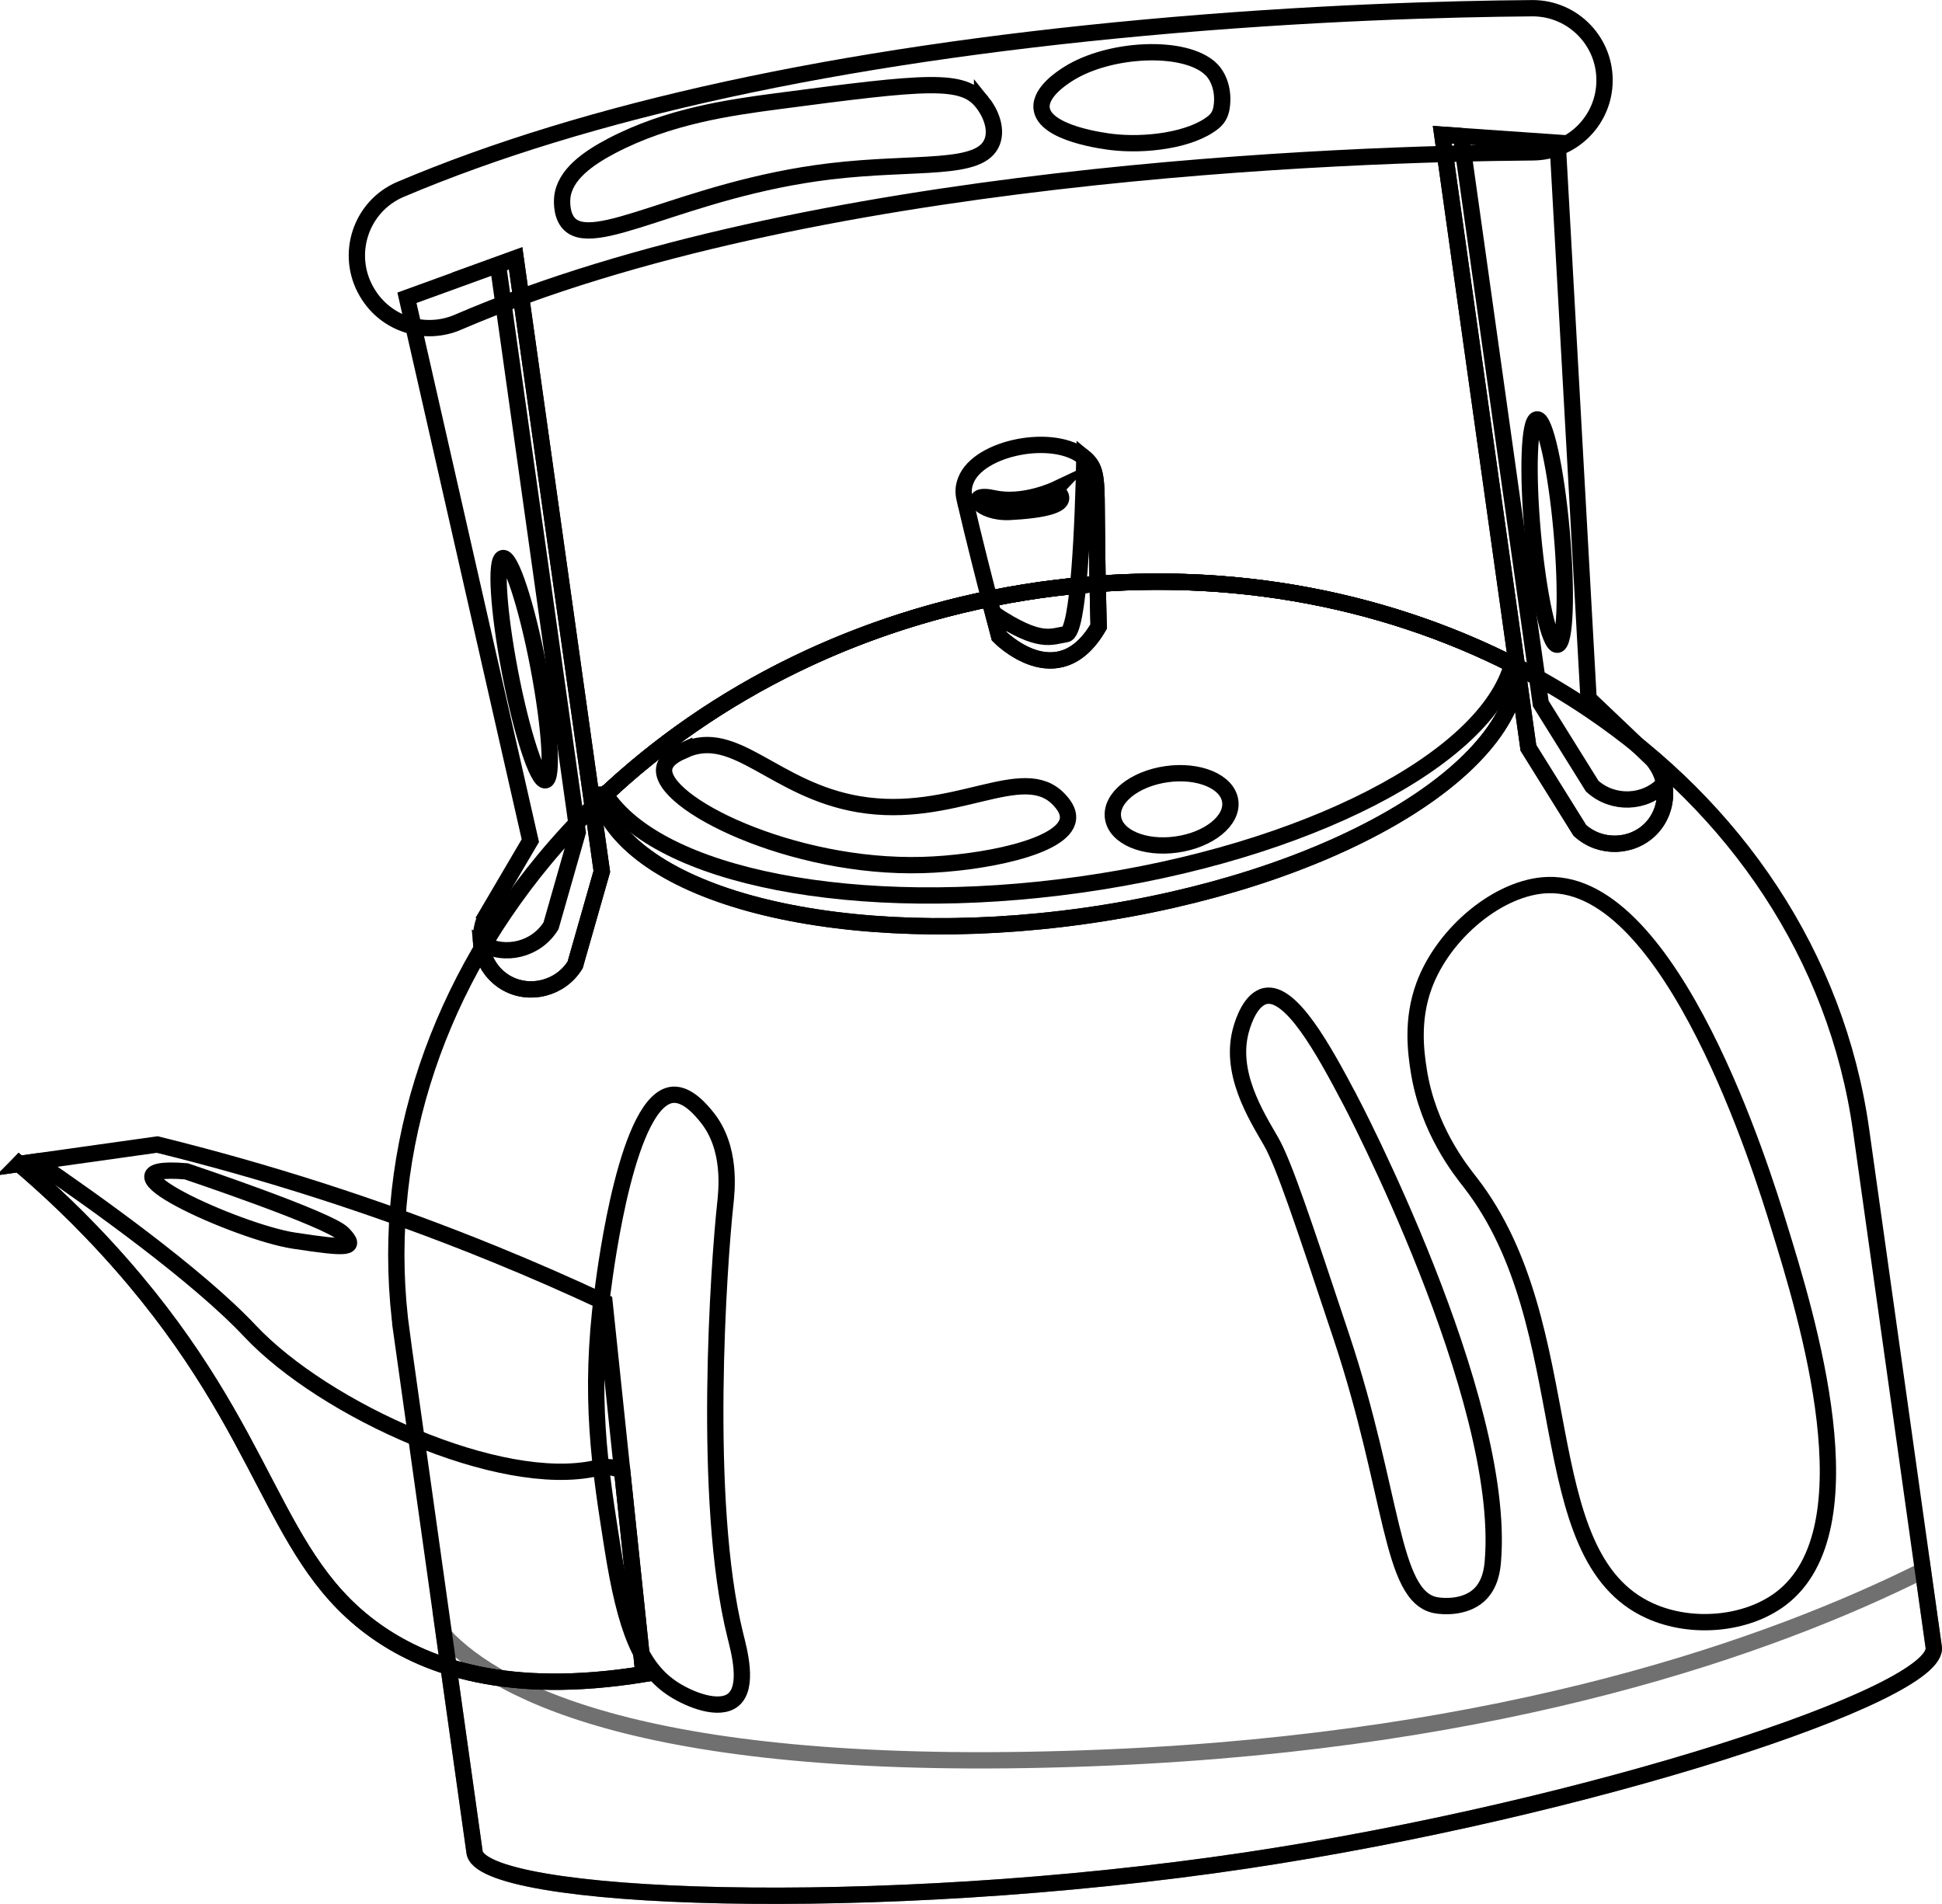 <?xml version="1.0" encoding="UTF-8"?><svg id="Layer_1" xmlns="http://www.w3.org/2000/svg" viewBox="0 0 357.2 350.19"><defs><style>.cls-1{opacity:.56;}.cls-1,.cls-2{fill:none;stroke:#000;stroke-miterlimit:10;stroke-width:3px;}</style></defs><g id="teapot"><path class="cls-2" d="m3.52,214.08c4.52,3.84,11.34,10,18.71,18.39,27.98,31.84,27.65,54.52,47.69,68.08,8.66,5.86,23.25,11.45,48.44,7.37-1.31-12.45-2.61-24.91-3.92-37.37-1.08-10.34-2.17-20.69-3.25-31.03-6.49-3.03-13.26-6.01-20.31-8.88-21.83-8.9-42.69-15.38-61.96-20.13l-25.4,3.57Z"/><path class="cls-2" d="m3.52,214.08c4.52,3.84,11.34,10,18.71,18.39,27.98,31.84,27.65,54.52,47.69,68.08,8.66,5.86,23.25,11.45,48.44,7.37-1.31-12.45-2.61-24.91-3.92-37.37-1.35-.71-2.94-.93-4.83-.5-17.53,3.93-49.87-10.59-63.66-25.27-9.72-10.34-28.89-23.98-39.36-31.12l-3.08.43Z"/><path class="cls-2" d="m73.93,245.59l13.35,95.01c.88,8.98,73.59,11.8,141.95,1.59,62.7-9.37,128.02-30.65,126.44-39.3l-13.35-95.01c-4.52-32.19-23.22-59.32-49.9-77.32-4.19-2.83-8.58-5.43-13.14-7.79-.38-.2-.76-.39-1.15-.59-24.6-12.43-54.1-17.89-84.82-13.93h-.01c-.54.07-1.08.14-1.63.22h-.09c-1.03.16-2.05.31-3.08.47-30.44,4.88-57.11,18.39-77.13,37.2-.35.32-.7.65-1.04.98-3.67,3.52-7.12,7.23-10.32,11.1-20.3,24.53-30.56,55.48-26.08,87.37Z"/><path class="cls-2" d="m110.32,147.12c6.64,18.07,44.97,27.55,89.12,21.35,44.63-6.27,79.12-26.31,79.82-45.7-25.3-13.09-55.93-18.75-87.76-14.27-32.23,4.53-60.4,18.69-81.19,38.63Z"/><path class="cls-2" d="m303.89,139.62c-3.9-3.71-7.8-7.42-11.7-11.13l-5.69-102.24-21.22-1.47,15.84,112.77c3.15,5.06,6.31,10.12,9.46,15.18,3.8,3.45,9.7,3.23,13.14-.38,3.3-3.46,3.42-9.04.17-12.73Z"/><path class="cls-2" d="m110.32,147.12c6.64,18.07,44.97,27.55,89.12,21.35,44.63-6.27,79.12-26.31,79.82-45.7-25.3-13.09-55.93-18.75-87.76-14.27-32.23,4.53-60.4,18.69-81.19,38.63Z"/><path class="cls-2" d="m111.36,146.14c9.78,15.06,45.93,22.39,87.28,16.58,41.79-5.87,74.77-23.18,79.49-40.54-24.6-12.43-54.1-17.89-84.82-13.93h-.01c-.54.07-1.08.14-1.63.22h-.09c-1.03.16-2.05.31-3.08.47-30.44,4.88-57.11,18.39-77.13,37.2Z"/><path class="cls-2" d="m34.26,215.44s26.24,8.8,28.8,11.47c2.57,2.67,1.28,2.85-9.03,1.27-10.31-1.58-38.41-14.28-19.77-12.74Z"/><path class="cls-2" d="m125.85,137.99c9.4-4.33,16.5,7.29,32.11,9.93,17.49,2.97,30.16-7.96,36.83-.86.53.57,1.84,1.96,1.64,3.59-.63,5.26-16.21,8.15-26.72,8.45-24.13.7-48.49-11.44-47.54-17.78.26-1.77,2.45-2.78,3.68-3.34Z"/><path class="cls-2" d="m204.72,150.38c.5,3.57,5.74,5.79,11.69,4.95,5.96-.84,10.38-4.41,9.87-7.99-.5-3.57-5.74-5.79-11.69-4.95-5.96.84-10.38,4.41-9.87,7.99Z"/><path class="cls-2" d="m268.73,25.02l14.67,104.39c3.15,5.06,6.31,10.12,9.46,15.18,3.8,3.45,9.7,3.23,13.14-.38.03-.03.06-.07.09-.1.56,2.91-.24,6.02-2.36,8.24-3.44,3.61-9.34,3.84-13.14.38-3.15-5.06-6.31-10.12-9.46-15.18l-15.84-112.77,3.45.24Z"/><path class="cls-2" d="m281.93,98.1c1.03,11.45,3.06,20.62,4.52,20.49,1.46-.13,1.81-9.52.78-20.97-1.03-11.45-3.06-20.62-4.52-20.49-1.46.13-1.81,9.52-.78,20.97Z"/><path class="cls-2" d="m89.37,168.54c2.73-4.64,5.45-9.28,8.18-13.92l-22.7-99.85,20-7.26,15.85,112.77c-1.64,5.73-3.28,11.47-4.91,17.2-2.71,4.37-8.43,5.77-12.74,3.26-4.13-2.41-5.78-7.75-3.67-12.19Z"/><path class="cls-2" d="m91.59,48.69l14.67,104.39c-1.64,5.73-3.28,11.47-4.91,17.2-2.71,4.37-8.43,5.77-12.74,3.26-.04-.02-.07-.05-.11-.07.26,2.95,1.89,5.72,4.54,7.27,4.31,2.52,10.03,1.11,12.74-3.26,1.64-5.73,3.28-11.47,4.91-17.2l-15.85-112.77-3.26,1.18Z"/><path class="cls-2" d="m99.03,122.58c2.16,11.29,2.74,20.66,1.3,20.94-1.44.28-4.37-8.65-6.53-19.94-2.16-11.29-2.74-20.66-1.3-20.94,1.44-.28,4.37,8.65,6.53,19.94Z"/><path class="cls-2" d="m84.26,59.25c64.22-27.61,163.14-30.95,197.72-31.23,6.99-.06,12.74-5.53,13.13-12.51v-.02c.42-7.63-5.68-14.04-13.32-13.98-15.13.12-41.1.8-71.41,3.59-56.46,5.19-102.33,15.17-136.69,29.72-7.36,3.12-10.26,12.01-6.22,18.9l.07.11c3.4,5.78,10.56,8.07,16.72,5.43Z"/><path class="cls-2" d="m180.64,18.78c1.4,1.72,2.83,4.76,1.86,7.29-2.12,5.55-13.89,3.53-29.85,5.45-26.92,3.25-43.95,15.1-48.26,9.28-1.22-1.65-1-4.15-.97-4.46.42-4.22,4.75-7.23,9.06-9.5,10.48-5.5,21.78-7.07,30.39-8.21,27.84-3.68,34.18-4.28,37.77.15Z"/><path class="cls-2" d="m222.67,12.65c1.49,1.39,2.52,4.09,2.01,7.19-.19,1.15-.7,2-1.48,2.63-4.21,3.41-12.73,4.36-18.67,3.65-1.14-.14-12.56-1.5-12.95-6.28-.24-2.96,3.86-5.58,4.9-6.24,7.46-4.75,21.33-5.5,26.19-.95Z"/><path class="cls-2" d="m284.71,162.79c22.93-.71,39.46,52.83,42.47,62.6,5.17,16.73,17.26,55.9.36,68.66-6.26,4.73-16.34,5.72-24.08,2.22-22.43-10.13-12.37-52.18-33.03-78.79-1.69-2.17-7.77-9.64-9.48-20.62-.49-3.17-1.37-9.19.99-15.59,3.58-9.72,13.85-18.21,22.76-18.48Z"/><path class="cls-1" d="m81.68,300.79l5.59,39.81c.88,8.98,73.59,11.8,141.95,1.59,62.7-9.37,128.02-30.65,126.44-39.3l-1.97-14.02c-27.86,13.9-76.52,31.23-149.61,34.37-83.57,3.6-112.44-11.79-122.4-22.45Z"/><path class="cls-2" d="m248.25,202.15s28.85,54.78,26.34,85c-.11,1.31-.4,4.31-2.6,6.28-2.61,2.34-6.59,2.07-7.97,1.8-8.29-1.66-7.69-20.49-17.28-49.32-7.07-21.26-10.61-31.89-12.95-35.97-2.73-4.75-7.92-12.84-5.4-20.96.3-.98,1.62-5.23,4.36-5.79,4.74-.96,10.67,9.81,15.49,18.96Z"/><path class="cls-2" d="m123.76,201.36c2.73-.2,5.24,2.87,6.21,4.06,4.65,5.7,3.7,13.56,3.41,16.25-1.11,10.27-4.3,54.3,1.86,79.09.7,2.82,2.55,9.53-.39,11.9-2.59,2.08-7.89,0-10.91-1.93-6.05-3.87-8.9-10.96-11.3-26.21-2.31-14.65-4.35-27.61-1.81-46.95.69-5.29,4.67-35.58,12.94-36.21Z"/><path class="cls-2" d="m177.45,91.87c1.67,7.23,3.89,15.89,5.21,20.93.68,2.59,1.12,4.22,1.12,4.22,0,0,10.8,11.11,18.3-1.78-.11-3.96-.26-10.39-.33-18.44-.06-8.1.02-10.15-1.65-12-.2-.22-.41-.42-.64-.61-5.54-4.69-19.49-1.94-21.82,4.19-.42,1.09-.53,2.05-.2,3.49Z"/><path class="cls-2" d="m182.66,112.81c.68,2.59,1.12,4.22,1.12,4.22,0,0,10.8,11.11,18.3-1.78-.11-3.96-.26-10.39-.33-18.44-.06-8.1.02-10.15-1.65-12-.2-.22-.41-.42-.64-.61-.25,11.94-1.03,32.12-3.39,32.45-2.75.39-4.67,1.97-13.41-3.84Z"/><path class="cls-2" d="m194.09,90.05s-5.92,2.79-11.3,1.59c-5.37-1.2-2.58,2.81,2.95,2.52,5.53-.29,12.09-1.21,8.34-4.1Z"/></g></svg>